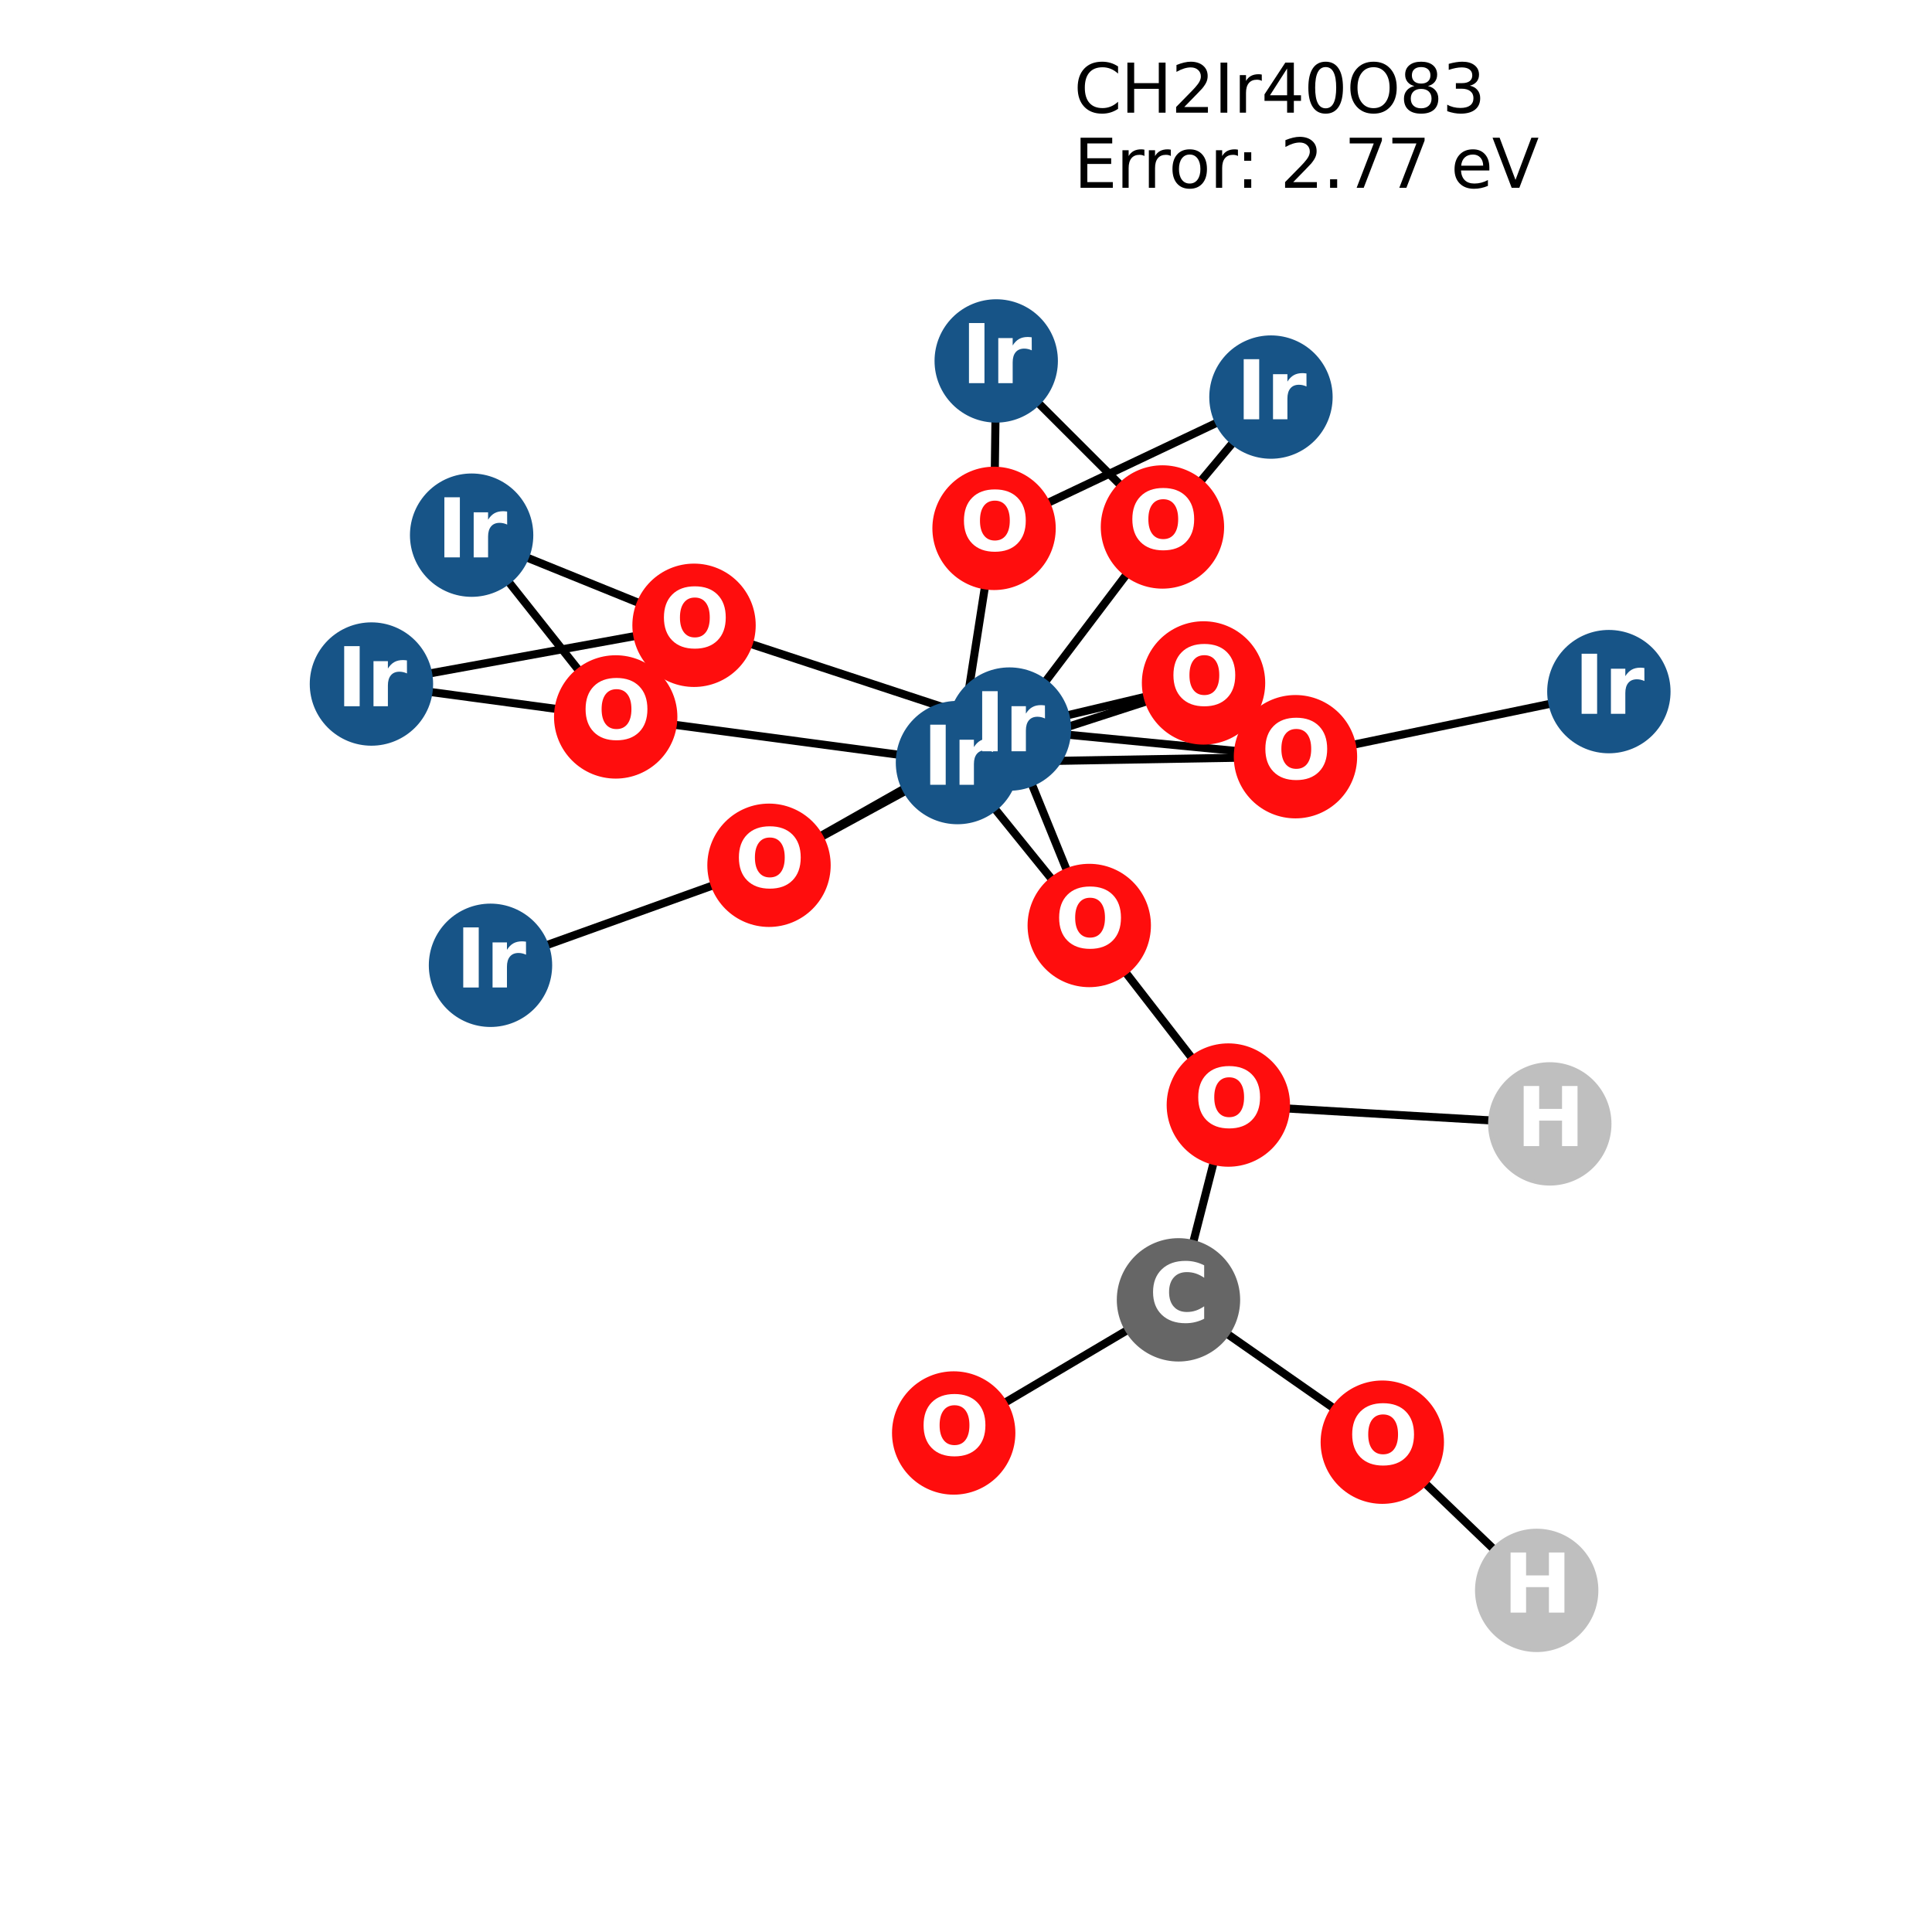 <?xml version="1.0" encoding="utf-8" standalone="no"?>
<!DOCTYPE svg PUBLIC "-//W3C//DTD SVG 1.1//EN"
  "http://www.w3.org/Graphics/SVG/1.1/DTD/svg11.dtd">
<svg xmlns:xlink="http://www.w3.org/1999/xlink" width="288pt" height="288pt" viewBox="0 0 288 288" xmlns="http://www.w3.org/2000/svg" version="1.1">
 <defs>
  <style type="text/css">*{stroke-linejoin: round; stroke-linecap: butt}</style>
 </defs>
 <g id="figure_1">
  <g id="patch_1">
   <path d="M 0 288 
L 288 288 
L 288 0 
L 0 0 
z
" style="fill: #ffffff"/>
  </g>
  <g id="axes_1">
   <g id="LineCollection_1">
    <path d="M 193.113 112.801 
L 239.831 103.098 
" clip-path="url(#pd06680e80f)" style="fill: none; stroke: #000000; stroke-width: 1.2"/>
    <path d="M 193.113 112.801 
L 150.475 108.681 
" clip-path="url(#pd06680e80f)" style="fill: none; stroke: #000000; stroke-width: 1.2"/>
    <path d="M 193.113 112.801 
L 142.727 113.675 
" clip-path="url(#pd06680e80f)" style="fill: none; stroke: #000000; stroke-width: 1.2"/>
    <path d="M 189.459 59.192 
L 173.284 78.555 
" clip-path="url(#pd06680e80f)" style="fill: none; stroke: #000000; stroke-width: 1.2"/>
    <path d="M 189.459 59.192 
L 148.183 78.764 
" clip-path="url(#pd06680e80f)" style="fill: none; stroke: #000000; stroke-width: 1.2"/>
    <path d="M 179.409 101.804 
L 150.475 108.681 
" clip-path="url(#pd06680e80f)" style="fill: none; stroke: #000000; stroke-width: 1.2"/>
    <path d="M 179.409 101.804 
L 142.727 113.675 
" clip-path="url(#pd06680e80f)" style="fill: none; stroke: #000000; stroke-width: 1.2"/>
    <path d="M 70.304 79.776 
L 103.459 93.211 
" clip-path="url(#pd06680e80f)" style="fill: none; stroke: #000000; stroke-width: 1.2"/>
    <path d="M 70.304 79.776 
L 91.781 106.871 
" clip-path="url(#pd06680e80f)" style="fill: none; stroke: #000000; stroke-width: 1.2"/>
    <path d="M 103.459 93.211 
L 150.475 108.681 
" clip-path="url(#pd06680e80f)" style="fill: none; stroke: #000000; stroke-width: 1.2"/>
    <path d="M 103.459 93.211 
L 55.369 101.967 
" clip-path="url(#pd06680e80f)" style="fill: none; stroke: #000000; stroke-width: 1.2"/>
    <path d="M 150.475 108.681 
L 173.284 78.555 
" clip-path="url(#pd06680e80f)" style="fill: none; stroke: #000000; stroke-width: 1.2"/>
    <path d="M 150.475 108.681 
L 114.634 128.985 
" clip-path="url(#pd06680e80f)" style="fill: none; stroke: #000000; stroke-width: 1.2"/>
    <path d="M 150.475 108.681 
L 162.373 137.961 
" clip-path="url(#pd06680e80f)" style="fill: none; stroke: #000000; stroke-width: 1.2"/>
    <path d="M 148.505 53.804 
L 173.284 78.555 
" clip-path="url(#pd06680e80f)" style="fill: none; stroke: #000000; stroke-width: 1.2"/>
    <path d="M 148.505 53.804 
L 148.183 78.764 
" clip-path="url(#pd06680e80f)" style="fill: none; stroke: #000000; stroke-width: 1.2"/>
    <path d="M 148.183 78.764 
L 142.727 113.675 
" clip-path="url(#pd06680e80f)" style="fill: none; stroke: #000000; stroke-width: 1.2"/>
    <path d="M 73.117 143.895 
L 114.634 128.985 
" clip-path="url(#pd06680e80f)" style="fill: none; stroke: #000000; stroke-width: 1.2"/>
    <path d="M 55.369 101.967 
L 91.781 106.871 
" clip-path="url(#pd06680e80f)" style="fill: none; stroke: #000000; stroke-width: 1.2"/>
    <path d="M 142.727 113.675 
L 114.634 128.985 
" clip-path="url(#pd06680e80f)" style="fill: none; stroke: #000000; stroke-width: 1.2"/>
    <path d="M 142.727 113.675 
L 162.373 137.961 
" clip-path="url(#pd06680e80f)" style="fill: none; stroke: #000000; stroke-width: 1.2"/>
    <path d="M 142.727 113.675 
L 91.781 106.871 
" clip-path="url(#pd06680e80f)" style="fill: none; stroke: #000000; stroke-width: 1.2"/>
    <path d="M 162.373 137.961 
L 183.108 164.729 
" clip-path="url(#pd06680e80f)" style="fill: none; stroke: #000000; stroke-width: 1.2"/>
    <path d="M 142.166 213.613 
L 175.674 193.765 
" clip-path="url(#pd06680e80f)" style="fill: none; stroke: #000000; stroke-width: 1.2"/>
    <path d="M 175.674 193.765 
L 206.057 214.984 
" clip-path="url(#pd06680e80f)" style="fill: none; stroke: #000000; stroke-width: 1.2"/>
    <path d="M 175.674 193.765 
L 183.108 164.729 
" clip-path="url(#pd06680e80f)" style="fill: none; stroke: #000000; stroke-width: 1.2"/>
    <path d="M 206.057 214.984 
L 229.072 237.076 
" clip-path="url(#pd06680e80f)" style="fill: none; stroke: #000000; stroke-width: 1.2"/>
    <path d="M 183.108 164.729 
L 231.024 167.536 
" clip-path="url(#pd06680e80f)" style="fill: none; stroke: #000000; stroke-width: 1.2"/>
   </g>
   <g id="PathCollection_1">
    <defs>
     <path id="C0_0_4e0cf66300" d="M 0 8.944 
C 2.372 8.944 4.647 8.002 6.325 6.325 
C 8.002 4.647 8.944 2.372 8.944 -0 
C 8.944 -2.372 8.002 -4.647 6.325 -6.325 
C 4.647 -8.002 2.372 -8.944 0 -8.944 
C -2.372 -8.944 -4.647 -8.002 -6.325 -6.325 
C -8.002 -4.647 -8.944 -2.372 -8.944 0 
C -8.944 2.372 -8.002 4.647 -6.325 6.325 
C -4.647 8.002 -2.372 8.944 0 8.944 
z
"/>
    </defs>
    <g clip-path="url(#pd06680e80f)">
     <use xlink:href="#C0_0_4e0cf66300" x="193.113" y="112.801" style="fill: #ff0d0d; stroke: #ff0d0d; stroke-width: 0.5"/>
    </g>
    <g clip-path="url(#pd06680e80f)">
     <use xlink:href="#C0_0_4e0cf66300" x="189.459" y="59.192" style="fill: #175487; stroke: #175487; stroke-width: 0.5"/>
    </g>
    <g clip-path="url(#pd06680e80f)">
     <use xlink:href="#C0_0_4e0cf66300" x="179.409" y="101.804" style="fill: #ff0d0d; stroke: #ff0d0d; stroke-width: 0.5"/>
    </g>
    <g clip-path="url(#pd06680e80f)">
     <use xlink:href="#C0_0_4e0cf66300" x="239.831" y="103.098" style="fill: #175487; stroke: #175487; stroke-width: 0.5"/>
    </g>
    <g clip-path="url(#pd06680e80f)">
     <use xlink:href="#C0_0_4e0cf66300" x="70.304" y="79.776" style="fill: #175487; stroke: #175487; stroke-width: 0.5"/>
    </g>
    <g clip-path="url(#pd06680e80f)">
     <use xlink:href="#C0_0_4e0cf66300" x="103.459" y="93.211" style="fill: #ff0d0d; stroke: #ff0d0d; stroke-width: 0.5"/>
    </g>
    <g clip-path="url(#pd06680e80f)">
     <use xlink:href="#C0_0_4e0cf66300" x="150.475" y="108.681" style="fill: #175487; stroke: #175487; stroke-width: 0.5"/>
    </g>
    <g clip-path="url(#pd06680e80f)">
     <use xlink:href="#C0_0_4e0cf66300" x="148.505" y="53.804" style="fill: #175487; stroke: #175487; stroke-width: 0.5"/>
    </g>
    <g clip-path="url(#pd06680e80f)">
     <use xlink:href="#C0_0_4e0cf66300" x="148.183" y="78.764" style="fill: #ff0d0d; stroke: #ff0d0d; stroke-width: 0.5"/>
    </g>
    <g clip-path="url(#pd06680e80f)">
     <use xlink:href="#C0_0_4e0cf66300" x="73.117" y="143.895" style="fill: #175487; stroke: #175487; stroke-width: 0.5"/>
    </g>
    <g clip-path="url(#pd06680e80f)">
     <use xlink:href="#C0_0_4e0cf66300" x="55.369" y="101.967" style="fill: #175487; stroke: #175487; stroke-width: 0.5"/>
    </g>
    <g clip-path="url(#pd06680e80f)">
     <use xlink:href="#C0_0_4e0cf66300" x="142.727" y="113.675" style="fill: #175487; stroke: #175487; stroke-width: 0.5"/>
    </g>
    <g clip-path="url(#pd06680e80f)">
     <use xlink:href="#C0_0_4e0cf66300" x="114.634" y="128.985" style="fill: #ff0d0d; stroke: #ff0d0d; stroke-width: 0.5"/>
    </g>
    <g clip-path="url(#pd06680e80f)">
     <use xlink:href="#C0_0_4e0cf66300" x="162.373" y="137.961" style="fill: #ff0d0d; stroke: #ff0d0d; stroke-width: 0.5"/>
    </g>
    <g clip-path="url(#pd06680e80f)">
     <use xlink:href="#C0_0_4e0cf66300" x="173.284" y="78.555" style="fill: #ff0d0d; stroke: #ff0d0d; stroke-width: 0.5"/>
    </g>
    <g clip-path="url(#pd06680e80f)">
     <use xlink:href="#C0_0_4e0cf66300" x="91.781" y="106.871" style="fill: #ff0d0d; stroke: #ff0d0d; stroke-width: 0.5"/>
    </g>
    <g clip-path="url(#pd06680e80f)">
     <use xlink:href="#C0_0_4e0cf66300" x="142.166" y="213.613" style="fill: #ff0d0d; stroke: #ff0d0d; stroke-width: 0.5"/>
    </g>
    <g clip-path="url(#pd06680e80f)">
     <use xlink:href="#C0_0_4e0cf66300" x="175.674" y="193.765" style="fill: #666666; stroke: #666666; stroke-width: 0.5"/>
    </g>
    <g clip-path="url(#pd06680e80f)">
     <use xlink:href="#C0_0_4e0cf66300" x="206.057" y="214.984" style="fill: #ff0d0d; stroke: #ff0d0d; stroke-width: 0.5"/>
    </g>
    <g clip-path="url(#pd06680e80f)">
     <use xlink:href="#C0_0_4e0cf66300" x="229.072" y="237.076" style="fill: #bfbfbf; stroke: #bfbfbf; stroke-width: 0.5"/>
    </g>
    <g clip-path="url(#pd06680e80f)">
     <use xlink:href="#C0_0_4e0cf66300" x="183.108" y="164.729" style="fill: #ff0d0d; stroke: #ff0d0d; stroke-width: 0.5"/>
    </g>
    <g clip-path="url(#pd06680e80f)">
     <use xlink:href="#C0_0_4e0cf66300" x="231.024" y="167.536" style="fill: #bfbfbf; stroke: #bfbfbf; stroke-width: 0.5"/>
    </g>
   </g>
   <g id="text_1">
    <g clip-path="url(#pd06680e80f)">
     <!-- O -->
     <g style="fill: #ffffff" transform="translate(188.012 116.112) scale(0.12 -0.12)">
      <defs>
       <path id="DejaVuSans-Bold-4f" d="M 2719 3878 
Q 2169 3878 1866 3472 
Q 1563 3066 1563 2328 
Q 1563 1594 1866 1187 
Q 2169 781 2719 781 
Q 3272 781 3575 1187 
Q 3878 1594 3878 2328 
Q 3878 3066 3575 3472 
Q 3272 3878 2719 3878 
z
M 2719 4750 
Q 3844 4750 4481 4106 
Q 5119 3463 5119 2328 
Q 5119 1197 4481 553 
Q 3844 -91 2719 -91 
Q 1597 -91 958 553 
Q 319 1197 319 2328 
Q 319 3463 958 4106 
Q 1597 4750 2719 4750 
z
" transform="scale(0.016)"/>
      </defs>
      <use xlink:href="#DejaVuSans-Bold-4f"/>
     </g>
    </g>
   </g>
   <g id="text_2">
    <g clip-path="url(#pd06680e80f)">
     <!-- Ir -->
     <g style="fill: #ffffff" transform="translate(184.268 62.503) scale(0.12 -0.12)">
      <defs>
       <path id="DejaVuSans-Bold-49" d="M 588 4666 
L 1791 4666 
L 1791 0 
L 588 0 
L 588 4666 
z
" transform="scale(0.016)"/>
       <path id="DejaVuSans-Bold-72" d="M 3138 2547 
Q 2991 2616 2845 2648 
Q 2700 2681 2553 2681 
Q 2122 2681 1889 2404 
Q 1656 2128 1656 1613 
L 1656 0 
L 538 0 
L 538 3500 
L 1656 3500 
L 1656 2925 
Q 1872 3269 2151 3426 
Q 2431 3584 2822 3584 
Q 2878 3584 2943 3579 
Q 3009 3575 3134 3559 
L 3138 2547 
z
" transform="scale(0.016)"/>
      </defs>
      <use xlink:href="#DejaVuSans-Bold-49"/>
      <use xlink:href="#DejaVuSans-Bold-72" transform="translate(37.207 0)"/>
     </g>
    </g>
   </g>
   <g id="text_3">
    <g clip-path="url(#pd06680e80f)">
     <!-- O -->
     <g style="fill: #ffffff" transform="translate(174.308 105.115) scale(0.12 -0.12)">
      <use xlink:href="#DejaVuSans-Bold-4f"/>
     </g>
    </g>
   </g>
   <g id="text_4">
    <g clip-path="url(#pd06680e80f)">
     <!-- Ir -->
     <g style="fill: #ffffff" transform="translate(234.64 106.409) scale(0.12 -0.12)">
      <use xlink:href="#DejaVuSans-Bold-49"/>
      <use xlink:href="#DejaVuSans-Bold-72" transform="translate(37.207 0)"/>
     </g>
    </g>
   </g>
   <g id="text_5">
    <g clip-path="url(#pd06680e80f)">
     <!-- Ir -->
     <g style="fill: #ffffff" transform="translate(65.113 83.087) scale(0.12 -0.12)">
      <use xlink:href="#DejaVuSans-Bold-49"/>
      <use xlink:href="#DejaVuSans-Bold-72" transform="translate(37.207 0)"/>
     </g>
    </g>
   </g>
   <g id="text_6">
    <g clip-path="url(#pd06680e80f)">
     <!-- O -->
     <g style="fill: #ffffff" transform="translate(98.358 96.522) scale(0.12 -0.12)">
      <use xlink:href="#DejaVuSans-Bold-4f"/>
     </g>
    </g>
   </g>
   <g id="text_7">
    <g clip-path="url(#pd06680e80f)">
     <!-- Ir -->
     <g style="fill: #ffffff" transform="translate(145.284 111.992) scale(0.12 -0.12)">
      <use xlink:href="#DejaVuSans-Bold-49"/>
      <use xlink:href="#DejaVuSans-Bold-72" transform="translate(37.207 0)"/>
     </g>
    </g>
   </g>
   <g id="text_8">
    <g clip-path="url(#pd06680e80f)">
     <!-- Ir -->
     <g style="fill: #ffffff" transform="translate(143.314 57.115) scale(0.12 -0.12)">
      <use xlink:href="#DejaVuSans-Bold-49"/>
      <use xlink:href="#DejaVuSans-Bold-72" transform="translate(37.207 0)"/>
     </g>
    </g>
   </g>
   <g id="text_9">
    <g clip-path="url(#pd06680e80f)">
     <!-- O -->
     <g style="fill: #ffffff" transform="translate(143.082 82.076) scale(0.12 -0.12)">
      <use xlink:href="#DejaVuSans-Bold-4f"/>
     </g>
    </g>
   </g>
   <g id="text_10">
    <g clip-path="url(#pd06680e80f)">
     <!-- Ir -->
     <g style="fill: #ffffff" transform="translate(67.926 147.206) scale(0.12 -0.12)">
      <use xlink:href="#DejaVuSans-Bold-49"/>
      <use xlink:href="#DejaVuSans-Bold-72" transform="translate(37.207 0)"/>
     </g>
    </g>
   </g>
   <g id="text_11">
    <g clip-path="url(#pd06680e80f)">
     <!-- Ir -->
     <g style="fill: #ffffff" transform="translate(50.178 105.278) scale(0.12 -0.12)">
      <use xlink:href="#DejaVuSans-Bold-49"/>
      <use xlink:href="#DejaVuSans-Bold-72" transform="translate(37.207 0)"/>
     </g>
    </g>
   </g>
   <g id="text_12">
    <g clip-path="url(#pd06680e80f)">
     <!-- Ir -->
     <g style="fill: #ffffff" transform="translate(137.536 116.986) scale(0.12 -0.12)">
      <use xlink:href="#DejaVuSans-Bold-49"/>
      <use xlink:href="#DejaVuSans-Bold-72" transform="translate(37.207 0)"/>
     </g>
    </g>
   </g>
   <g id="text_13">
    <g clip-path="url(#pd06680e80f)">
     <!-- O -->
     <g style="fill: #ffffff" transform="translate(109.533 132.296) scale(0.12 -0.12)">
      <use xlink:href="#DejaVuSans-Bold-4f"/>
     </g>
    </g>
   </g>
   <g id="text_14">
    <g clip-path="url(#pd06680e80f)">
     <!-- O -->
     <g style="fill: #ffffff" transform="translate(157.272 141.272) scale(0.12 -0.12)">
      <use xlink:href="#DejaVuSans-Bold-4f"/>
     </g>
    </g>
   </g>
   <g id="text_15">
    <g clip-path="url(#pd06680e80f)">
     <!-- O -->
     <g style="fill: #ffffff" transform="translate(168.183 81.866) scale(0.12 -0.12)">
      <use xlink:href="#DejaVuSans-Bold-4f"/>
     </g>
    </g>
   </g>
   <g id="text_16">
    <g clip-path="url(#pd06680e80f)">
     <!-- O -->
     <g style="fill: #ffffff" transform="translate(86.68 110.183) scale(0.12 -0.12)">
      <use xlink:href="#DejaVuSans-Bold-4f"/>
     </g>
    </g>
   </g>
   <g id="text_17">
    <g clip-path="url(#pd06680e80f)">
     <!-- O -->
     <g style="fill: #ffffff" transform="translate(137.065 216.925) scale(0.12 -0.12)">
      <use xlink:href="#DejaVuSans-Bold-4f"/>
     </g>
    </g>
   </g>
   <g id="text_18">
    <g clip-path="url(#pd06680e80f)">
     <!-- C -->
     <g style="fill: #ffffff" transform="translate(171.271 197.076) scale(0.12 -0.12)">
      <defs>
       <path id="DejaVuSans-Bold-43" d="M 4288 256 
Q 3956 84 3597 -3 
Q 3238 -91 2847 -91 
Q 1681 -91 1000 561 
Q 319 1213 319 2328 
Q 319 3447 1000 4098 
Q 1681 4750 2847 4750 
Q 3238 4750 3597 4662 
Q 3956 4575 4288 4403 
L 4288 3438 
Q 3953 3666 3628 3772 
Q 3303 3878 2944 3878 
Q 2300 3878 1931 3465 
Q 1563 3053 1563 2328 
Q 1563 1606 1931 1193 
Q 2300 781 2944 781 
Q 3303 781 3628 887 
Q 3953 994 4288 1222 
L 4288 256 
z
" transform="scale(0.016)"/>
      </defs>
      <use xlink:href="#DejaVuSans-Bold-43"/>
     </g>
    </g>
   </g>
   <g id="text_19">
    <g clip-path="url(#pd06680e80f)">
     <!-- O -->
     <g style="fill: #ffffff" transform="translate(200.956 218.295) scale(0.12 -0.12)">
      <use xlink:href="#DejaVuSans-Bold-4f"/>
     </g>
    </g>
   </g>
   <g id="text_20">
    <g clip-path="url(#pd06680e80f)">
     <!-- H -->
     <g style="fill: #ffffff" transform="translate(224.05 240.388) scale(0.12 -0.12)">
      <defs>
       <path id="DejaVuSans-Bold-48" d="M 588 4666 
L 1791 4666 
L 1791 2888 
L 3566 2888 
L 3566 4666 
L 4769 4666 
L 4769 0 
L 3566 0 
L 3566 1978 
L 1791 1978 
L 1791 0 
L 588 0 
L 588 4666 
z
" transform="scale(0.016)"/>
      </defs>
      <use xlink:href="#DejaVuSans-Bold-48"/>
     </g>
    </g>
   </g>
   <g id="text_21">
    <g clip-path="url(#pd06680e80f)">
     <!-- O -->
     <g style="fill: #ffffff" transform="translate(178.007 168.04) scale(0.12 -0.12)">
      <use xlink:href="#DejaVuSans-Bold-4f"/>
     </g>
    </g>
   </g>
   <g id="text_22">
    <g clip-path="url(#pd06680e80f)">
     <!-- H -->
     <g style="fill: #ffffff" transform="translate(226.003 170.847) scale(0.12 -0.12)">
      <use xlink:href="#DejaVuSans-Bold-48"/>
     </g>
    </g>
   </g>
   <g id="text_23">
    <!-- CH2Ir40O83 -->
    <g transform="translate(160.072 16.798) scale(0.1 -0.1)">
     <defs>
      <path id="DejaVuSans-43" d="M 4122 4306 
L 4122 3641 
Q 3803 3938 3442 4084 
Q 3081 4231 2675 4231 
Q 1875 4231 1450 3742 
Q 1025 3253 1025 2328 
Q 1025 1406 1450 917 
Q 1875 428 2675 428 
Q 3081 428 3442 575 
Q 3803 722 4122 1019 
L 4122 359 
Q 3791 134 3420 21 
Q 3050 -91 2638 -91 
Q 1578 -91 968 557 
Q 359 1206 359 2328 
Q 359 3453 968 4101 
Q 1578 4750 2638 4750 
Q 3056 4750 3426 4639 
Q 3797 4528 4122 4306 
z
" transform="scale(0.016)"/>
      <path id="DejaVuSans-48" d="M 628 4666 
L 1259 4666 
L 1259 2753 
L 3553 2753 
L 3553 4666 
L 4184 4666 
L 4184 0 
L 3553 0 
L 3553 2222 
L 1259 2222 
L 1259 0 
L 628 0 
L 628 4666 
z
" transform="scale(0.016)"/>
      <path id="DejaVuSans-32" d="M 1228 531 
L 3431 531 
L 3431 0 
L 469 0 
L 469 531 
Q 828 903 1448 1529 
Q 2069 2156 2228 2338 
Q 2531 2678 2651 2914 
Q 2772 3150 2772 3378 
Q 2772 3750 2511 3984 
Q 2250 4219 1831 4219 
Q 1534 4219 1204 4116 
Q 875 4013 500 3803 
L 500 4441 
Q 881 4594 1212 4672 
Q 1544 4750 1819 4750 
Q 2544 4750 2975 4387 
Q 3406 4025 3406 3419 
Q 3406 3131 3298 2873 
Q 3191 2616 2906 2266 
Q 2828 2175 2409 1742 
Q 1991 1309 1228 531 
z
" transform="scale(0.016)"/>
      <path id="DejaVuSans-49" d="M 628 4666 
L 1259 4666 
L 1259 0 
L 628 0 
L 628 4666 
z
" transform="scale(0.016)"/>
      <path id="DejaVuSans-72" d="M 2631 2963 
Q 2534 3019 2420 3045 
Q 2306 3072 2169 3072 
Q 1681 3072 1420 2755 
Q 1159 2438 1159 1844 
L 1159 0 
L 581 0 
L 581 3500 
L 1159 3500 
L 1159 2956 
Q 1341 3275 1631 3429 
Q 1922 3584 2338 3584 
Q 2397 3584 2469 3576 
Q 2541 3569 2628 3553 
L 2631 2963 
z
" transform="scale(0.016)"/>
      <path id="DejaVuSans-34" d="M 2419 4116 
L 825 1625 
L 2419 1625 
L 2419 4116 
z
M 2253 4666 
L 3047 4666 
L 3047 1625 
L 3713 1625 
L 3713 1100 
L 3047 1100 
L 3047 0 
L 2419 0 
L 2419 1100 
L 313 1100 
L 313 1709 
L 2253 4666 
z
" transform="scale(0.016)"/>
      <path id="DejaVuSans-30" d="M 2034 4250 
Q 1547 4250 1301 3770 
Q 1056 3291 1056 2328 
Q 1056 1369 1301 889 
Q 1547 409 2034 409 
Q 2525 409 2770 889 
Q 3016 1369 3016 2328 
Q 3016 3291 2770 3770 
Q 2525 4250 2034 4250 
z
M 2034 4750 
Q 2819 4750 3233 4129 
Q 3647 3509 3647 2328 
Q 3647 1150 3233 529 
Q 2819 -91 2034 -91 
Q 1250 -91 836 529 
Q 422 1150 422 2328 
Q 422 3509 836 4129 
Q 1250 4750 2034 4750 
z
" transform="scale(0.016)"/>
      <path id="DejaVuSans-4f" d="M 2522 4238 
Q 1834 4238 1429 3725 
Q 1025 3213 1025 2328 
Q 1025 1447 1429 934 
Q 1834 422 2522 422 
Q 3209 422 3611 934 
Q 4013 1447 4013 2328 
Q 4013 3213 3611 3725 
Q 3209 4238 2522 4238 
z
M 2522 4750 
Q 3503 4750 4090 4092 
Q 4678 3434 4678 2328 
Q 4678 1225 4090 567 
Q 3503 -91 2522 -91 
Q 1538 -91 948 565 
Q 359 1222 359 2328 
Q 359 3434 948 4092 
Q 1538 4750 2522 4750 
z
" transform="scale(0.016)"/>
      <path id="DejaVuSans-38" d="M 2034 2216 
Q 1584 2216 1326 1975 
Q 1069 1734 1069 1313 
Q 1069 891 1326 650 
Q 1584 409 2034 409 
Q 2484 409 2743 651 
Q 3003 894 3003 1313 
Q 3003 1734 2745 1975 
Q 2488 2216 2034 2216 
z
M 1403 2484 
Q 997 2584 770 2862 
Q 544 3141 544 3541 
Q 544 4100 942 4425 
Q 1341 4750 2034 4750 
Q 2731 4750 3128 4425 
Q 3525 4100 3525 3541 
Q 3525 3141 3298 2862 
Q 3072 2584 2669 2484 
Q 3125 2378 3379 2068 
Q 3634 1759 3634 1313 
Q 3634 634 3220 271 
Q 2806 -91 2034 -91 
Q 1263 -91 848 271 
Q 434 634 434 1313 
Q 434 1759 690 2068 
Q 947 2378 1403 2484 
z
M 1172 3481 
Q 1172 3119 1398 2916 
Q 1625 2713 2034 2713 
Q 2441 2713 2670 2916 
Q 2900 3119 2900 3481 
Q 2900 3844 2670 4047 
Q 2441 4250 2034 4250 
Q 1625 4250 1398 4047 
Q 1172 3844 1172 3481 
z
" transform="scale(0.016)"/>
      <path id="DejaVuSans-33" d="M 2597 2516 
Q 3050 2419 3304 2112 
Q 3559 1806 3559 1356 
Q 3559 666 3084 287 
Q 2609 -91 1734 -91 
Q 1441 -91 1130 -33 
Q 819 25 488 141 
L 488 750 
Q 750 597 1062 519 
Q 1375 441 1716 441 
Q 2309 441 2620 675 
Q 2931 909 2931 1356 
Q 2931 1769 2642 2001 
Q 2353 2234 1838 2234 
L 1294 2234 
L 1294 2753 
L 1863 2753 
Q 2328 2753 2575 2939 
Q 2822 3125 2822 3475 
Q 2822 3834 2567 4026 
Q 2313 4219 1838 4219 
Q 1578 4219 1281 4162 
Q 984 4106 628 3988 
L 628 4550 
Q 988 4650 1302 4700 
Q 1616 4750 1894 4750 
Q 2613 4750 3031 4423 
Q 3450 4097 3450 3541 
Q 3450 3153 3228 2886 
Q 3006 2619 2597 2516 
z
" transform="scale(0.016)"/>
     </defs>
     <use xlink:href="#DejaVuSans-43"/>
     <use xlink:href="#DejaVuSans-48" transform="translate(69.824 0)"/>
     <use xlink:href="#DejaVuSans-32" transform="translate(145.02 0)"/>
     <use xlink:href="#DejaVuSans-49" transform="translate(208.643 0)"/>
     <use xlink:href="#DejaVuSans-72" transform="translate(238.135 0)"/>
     <use xlink:href="#DejaVuSans-34" transform="translate(279.248 0)"/>
     <use xlink:href="#DejaVuSans-30" transform="translate(342.871 0)"/>
     <use xlink:href="#DejaVuSans-4f" transform="translate(406.494 0)"/>
     <use xlink:href="#DejaVuSans-38" transform="translate(485.205 0)"/>
     <use xlink:href="#DejaVuSans-33" transform="translate(548.828 0)"/>
    </g>
    <!-- Error: 2.77 eV -->
    <g transform="translate(160.072 27.995) scale(0.1 -0.1)">
     <defs>
      <path id="DejaVuSans-45" d="M 628 4666 
L 3578 4666 
L 3578 4134 
L 1259 4134 
L 1259 2753 
L 3481 2753 
L 3481 2222 
L 1259 2222 
L 1259 531 
L 3634 531 
L 3634 0 
L 628 0 
L 628 4666 
z
" transform="scale(0.016)"/>
      <path id="DejaVuSans-6f" d="M 1959 3097 
Q 1497 3097 1228 2736 
Q 959 2375 959 1747 
Q 959 1119 1226 758 
Q 1494 397 1959 397 
Q 2419 397 2687 759 
Q 2956 1122 2956 1747 
Q 2956 2369 2687 2733 
Q 2419 3097 1959 3097 
z
M 1959 3584 
Q 2709 3584 3137 3096 
Q 3566 2609 3566 1747 
Q 3566 888 3137 398 
Q 2709 -91 1959 -91 
Q 1206 -91 779 398 
Q 353 888 353 1747 
Q 353 2609 779 3096 
Q 1206 3584 1959 3584 
z
" transform="scale(0.016)"/>
      <path id="DejaVuSans-3a" d="M 750 794 
L 1409 794 
L 1409 0 
L 750 0 
L 750 794 
z
M 750 3309 
L 1409 3309 
L 1409 2516 
L 750 2516 
L 750 3309 
z
" transform="scale(0.016)"/>
      <path id="DejaVuSans-20" transform="scale(0.016)"/>
      <path id="DejaVuSans-2e" d="M 684 794 
L 1344 794 
L 1344 0 
L 684 0 
L 684 794 
z
" transform="scale(0.016)"/>
      <path id="DejaVuSans-37" d="M 525 4666 
L 3525 4666 
L 3525 4397 
L 1831 0 
L 1172 0 
L 2766 4134 
L 525 4134 
L 525 4666 
z
" transform="scale(0.016)"/>
      <path id="DejaVuSans-65" d="M 3597 1894 
L 3597 1613 
L 953 1613 
Q 991 1019 1311 708 
Q 1631 397 2203 397 
Q 2534 397 2845 478 
Q 3156 559 3463 722 
L 3463 178 
Q 3153 47 2828 -22 
Q 2503 -91 2169 -91 
Q 1331 -91 842 396 
Q 353 884 353 1716 
Q 353 2575 817 3079 
Q 1281 3584 2069 3584 
Q 2775 3584 3186 3129 
Q 3597 2675 3597 1894 
z
M 3022 2063 
Q 3016 2534 2758 2815 
Q 2500 3097 2075 3097 
Q 1594 3097 1305 2825 
Q 1016 2553 972 2059 
L 3022 2063 
z
" transform="scale(0.016)"/>
      <path id="DejaVuSans-56" d="M 1831 0 
L 50 4666 
L 709 4666 
L 2188 738 
L 3669 4666 
L 4325 4666 
L 2547 0 
L 1831 0 
z
" transform="scale(0.016)"/>
     </defs>
     <use xlink:href="#DejaVuSans-45"/>
     <use xlink:href="#DejaVuSans-72" transform="translate(63.184 0)"/>
     <use xlink:href="#DejaVuSans-72" transform="translate(102.547 0)"/>
     <use xlink:href="#DejaVuSans-6f" transform="translate(141.41 0)"/>
     <use xlink:href="#DejaVuSans-72" transform="translate(202.592 0)"/>
     <use xlink:href="#DejaVuSans-3a" transform="translate(241.955 0)"/>
     <use xlink:href="#DejaVuSans-20" transform="translate(275.646 0)"/>
     <use xlink:href="#DejaVuSans-32" transform="translate(307.434 0)"/>
     <use xlink:href="#DejaVuSans-2e" transform="translate(371.057 0)"/>
     <use xlink:href="#DejaVuSans-37" transform="translate(402.844 0)"/>
     <use xlink:href="#DejaVuSans-37" transform="translate(466.467 0)"/>
     <use xlink:href="#DejaVuSans-20" transform="translate(530.09 0)"/>
     <use xlink:href="#DejaVuSans-65" transform="translate(561.877 0)"/>
     <use xlink:href="#DejaVuSans-56" transform="translate(623.4 0)"/>
    </g>
   </g>
  </g>
 </g>
 <defs>
  <clipPath id="pd06680e80f">
   <rect x="36" y="34.56" width="223.2" height="221.76"/>
  </clipPath>
 </defs>
</svg>
